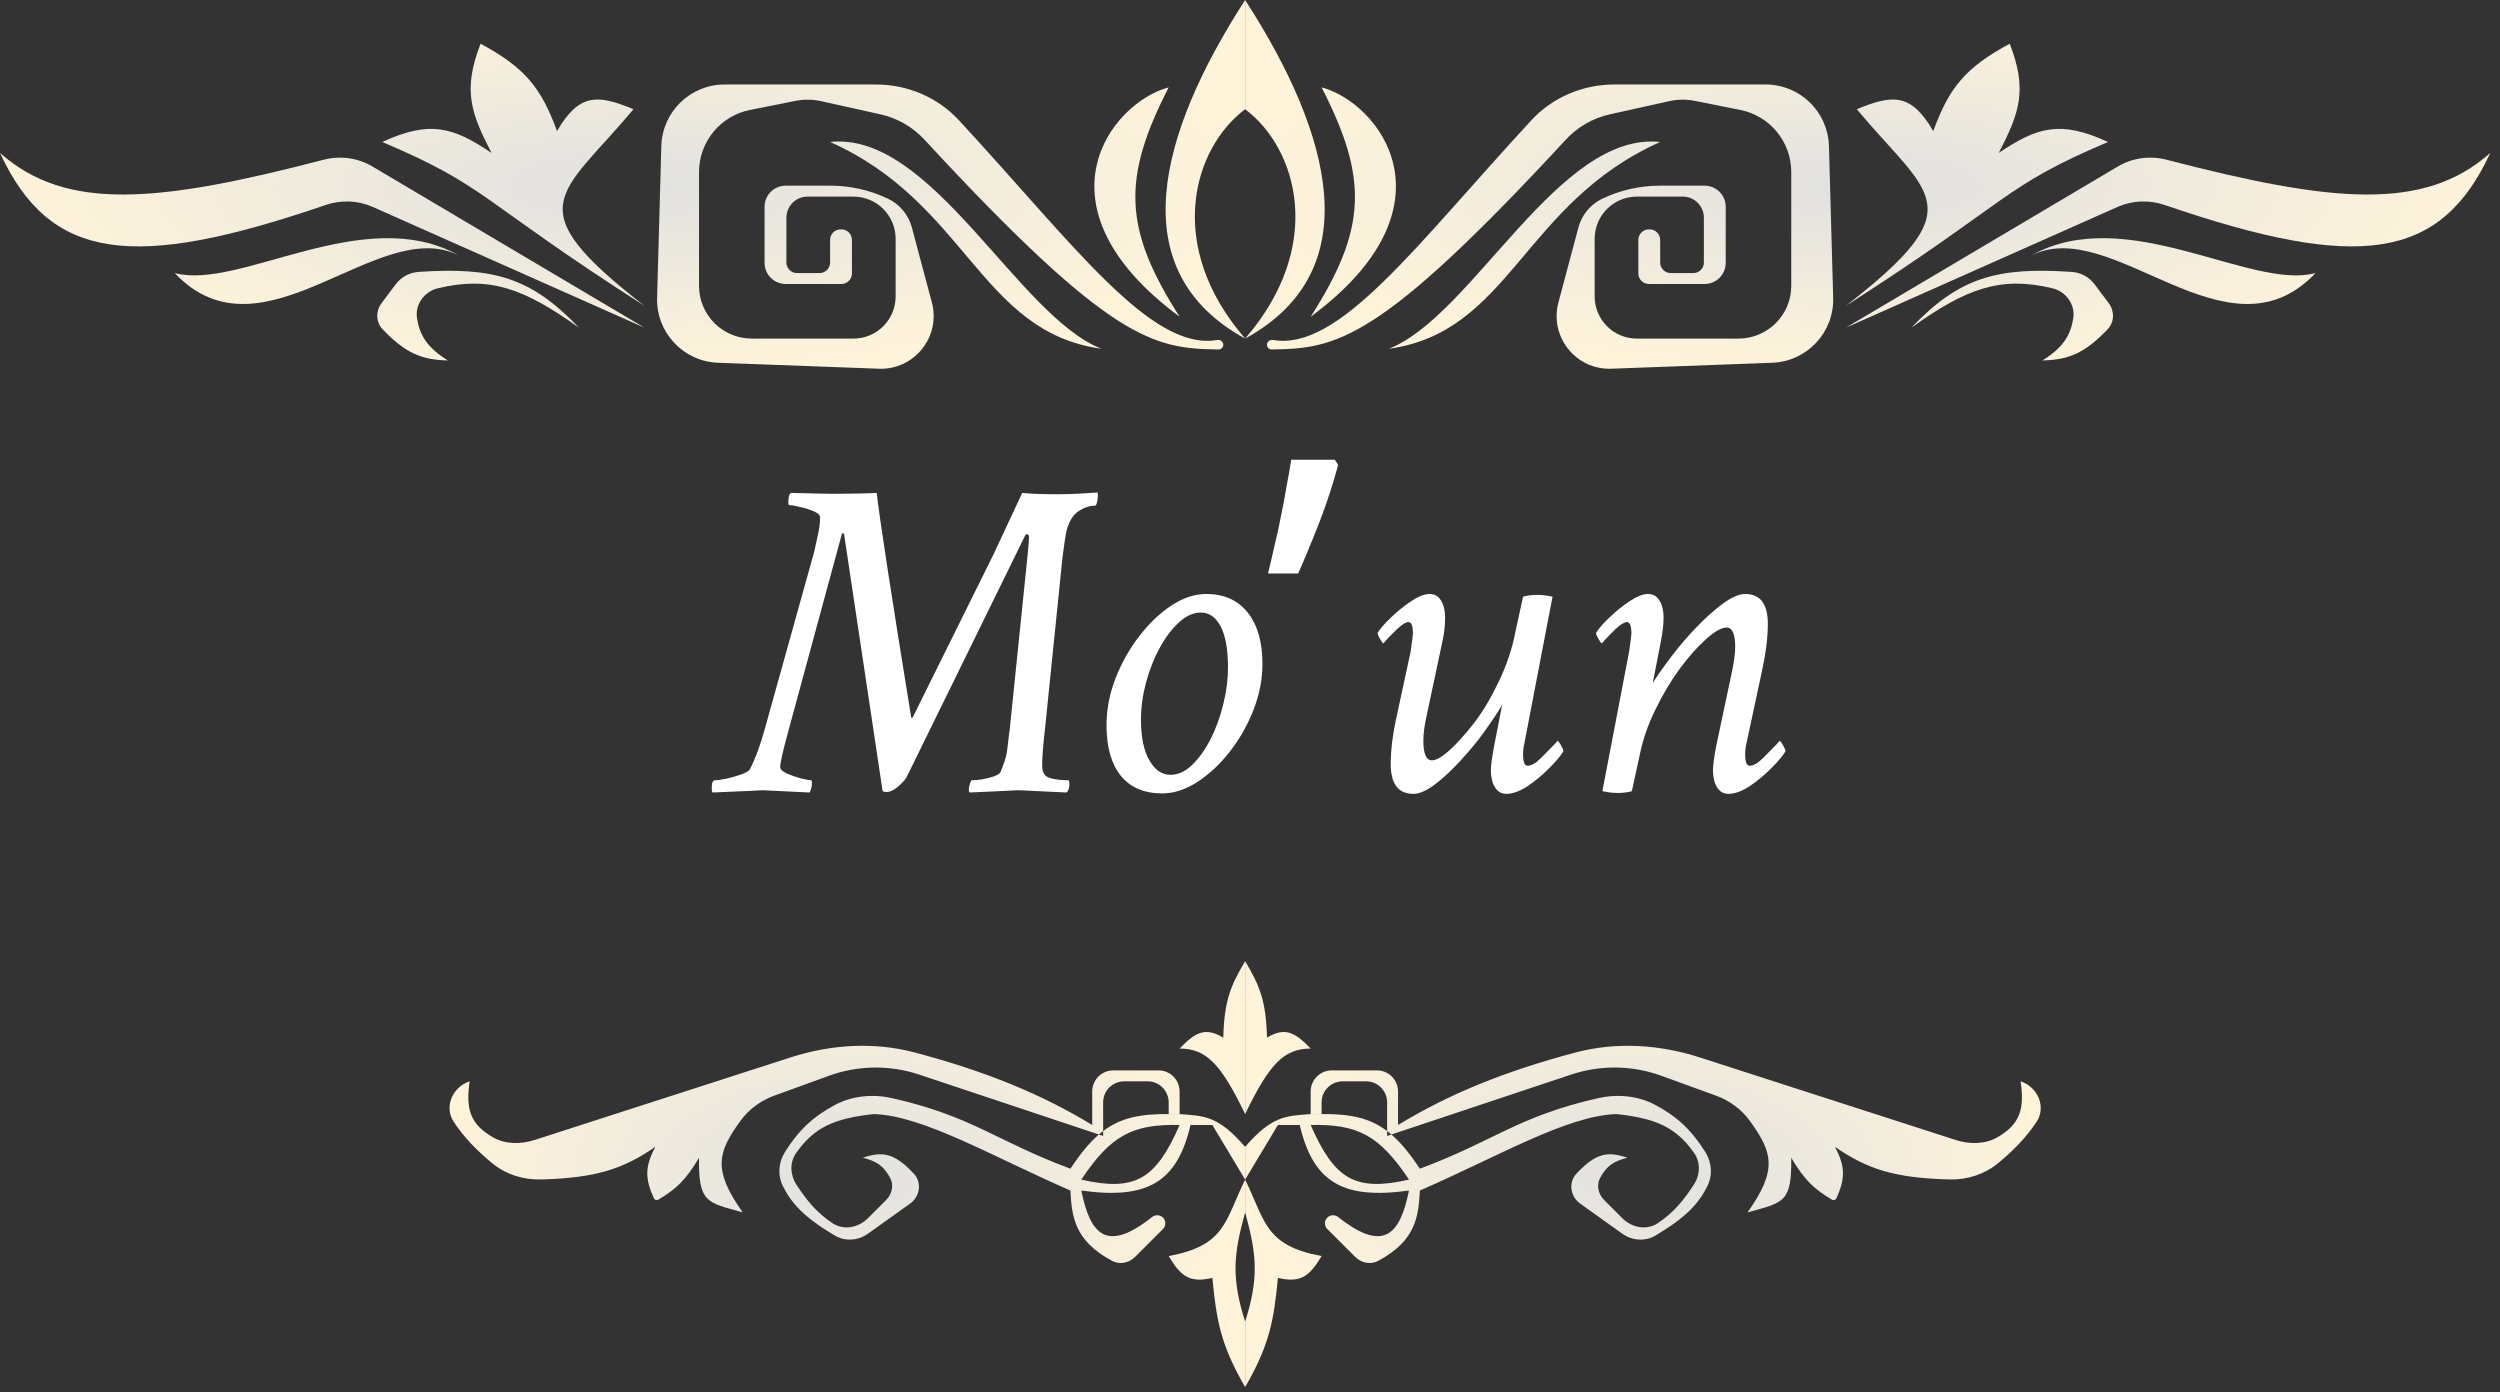 <svg width="237" height="132" viewBox="0 0 237 132" fill="none" xmlns="http://www.w3.org/2000/svg">
<rect x="0" y="0" width="237" height="132" fill="#333333" stroke="none"/>
<path d="M50.712 108.06C49.389 108.487 47.921 108.504 46.717 107.809C44.579 106.575 44.141 105.154 44.523 102.508V102.508C42.88 103.056 42.063 104.953 43.034 106.388C43.998 107.812 45.094 108.974 46.627 110.246C47.917 111.316 49.57 111.855 51.246 111.812C56.441 111.679 59.035 110.851 62.126 108.72C61.105 110.641 61.162 111.76 61.989 113.6C62.06 113.76 62.257 113.822 62.408 113.731C64.082 112.73 65.004 111.892 66.267 109.756C66.215 114.032 66.984 113.977 70.409 114.933C67.519 110.86 68.052 109.221 70.198 106.254C70.996 105.151 72.126 104.331 73.405 103.866L78.578 101.985C81.334 100.982 84.349 100.942 87.131 101.869L104.173 107.55C104.307 107.435 104.442 107.326 104.578 107.223V104.508C104.578 103.403 105.474 102.508 106.578 102.508H108.791C109.896 102.508 110.791 103.403 110.791 104.508V105.614H111.826V103.472C111.826 102.368 110.931 101.472 109.826 101.472H105.543C104.438 101.472 103.543 102.368 103.543 103.472V106.65C98.774 103.748 93.532 101.584 86.726 99.777C82.846 98.747 78.753 99.014 74.933 100.247L50.712 108.06Z" fill="url(#paint0_radial_692_2154)"/>
<path fill-rule="evenodd" clip-rule="evenodd" d="M118.039 111.827V108.721C115.458 105.74 114.163 105.799 111.826 105.614H110.791C108.063 105.589 106.222 105.979 104.578 107.223V107.685L104.173 107.55C103.27 108.327 102.409 109.382 101.472 110.791C94.422 108.167 92.242 105.859 84.63 104.117C82.793 103.696 80.838 103.854 79.173 104.739C77.141 105.82 75.748 107.075 74.4 109.235C73.798 110.201 73.705 111.42 74.215 112.438C75.049 114.107 76.25 115.417 79.138 117.128C80.119 117.709 81.35 117.62 82.278 116.957L86.28 114.099C87.218 113.429 87.413 112.09 86.621 111.251C84.83 109.354 83.723 109.09 81.799 109.756C83.024 110.067 83.747 110.456 84.396 111.688C84.76 112.378 84.552 113.216 84 113.767L82.275 115.492C81.371 116.397 79.966 116.664 78.906 115.948C77.391 114.927 76.478 113.802 75.488 112.283C74.894 111.372 74.854 110.185 75.48 109.296C77.188 106.871 79.076 106.022 82.834 105.614C87.514 105.758 93.973 109.592 101.472 112.862C101.61 115.305 101.827 117.608 105.43 119.531C106.15 119.915 107.027 119.733 107.604 119.156L110.252 116.508C110.55 116.21 110.55 115.727 110.252 115.429V115.429C109.971 115.149 109.521 115.134 109.21 115.381C104.882 118.812 103.349 117.017 102.508 112.862C108.784 113.743 111.6 112.063 112.862 106.65H114.933L118.039 111.827ZM102.508 111.827C105.324 107.593 107.416 106.549 111.826 106.65C109.581 111.782 107.623 113.001 102.508 111.827Z" fill="url(#paint1_radial_692_2154)"/>
<path d="M118.039 114.933V111.827C116.112 115.763 116.189 118.074 110.791 119.075C111.96 121.038 112.806 121.636 114.933 121.146C115.324 125.201 115.717 127.472 118.039 131.5V125.287C116.703 121.107 116.952 118.865 118.039 114.933Z" fill="url(#paint2_radial_692_2154)"/>
<path d="M115.968 98.366C116.06 94.792 116.696 93.394 118.039 91.118V105.614C115.722 100.811 114.342 99.414 111.826 99.401C113.364 97.812 114.276 97.364 115.968 98.366Z" fill="url(#paint3_radial_692_2154)"/>
<path d="M185.366 108.06C186.689 108.487 188.157 108.504 189.361 107.809C191.499 106.575 191.937 105.154 191.555 102.508V102.508C193.198 103.056 194.015 104.953 193.044 106.388C192.08 107.812 190.984 108.974 189.451 110.246C188.161 111.316 186.509 111.855 184.832 111.812C179.637 111.679 177.043 110.851 173.952 108.72C174.973 110.641 174.916 111.76 174.09 113.6C174.018 113.76 173.821 113.822 173.67 113.731C171.996 112.73 171.074 111.892 169.811 109.756C169.863 114.032 169.094 113.977 165.669 114.933C168.559 110.86 168.026 109.221 165.88 106.254C165.082 105.151 163.952 104.331 162.673 103.866L157.5 101.985C154.744 100.982 151.729 100.942 148.947 101.869L131.905 107.55C131.771 107.435 131.636 107.326 131.5 107.223V104.508C131.5 103.403 130.604 102.508 129.5 102.508H127.287C126.183 102.508 125.287 103.403 125.287 104.508V105.614H124.252V103.472C124.252 102.368 125.147 101.472 126.252 101.472H130.535C131.64 101.472 132.535 102.368 132.535 103.472V106.65C137.304 103.748 142.546 101.584 149.352 99.777C153.232 98.747 157.325 99.014 161.145 100.247L185.366 108.06Z" fill="url(#paint4_radial_692_2154)"/>
<path fill-rule="evenodd" clip-rule="evenodd" d="M118.039 111.827V108.721C120.62 105.74 121.915 105.799 124.252 105.614H125.287C128.015 105.589 129.856 105.979 131.5 107.223V107.685L131.905 107.55C132.808 108.327 133.669 109.382 134.606 110.791C141.656 108.167 143.836 105.859 151.448 104.117C153.285 103.696 155.24 103.854 156.905 104.739C158.938 105.82 160.33 107.075 161.678 109.235C162.281 110.201 162.373 111.42 161.863 112.438C161.029 114.107 159.828 115.417 156.941 117.128C155.96 117.709 154.728 117.62 153.8 116.957L149.798 114.099C148.86 113.429 148.665 112.09 149.457 111.251C151.248 109.354 152.355 109.09 154.279 109.756C153.054 110.067 152.331 110.456 151.682 111.688C151.319 112.378 151.526 113.216 152.078 113.767L153.803 115.492C154.708 116.397 156.112 116.664 157.173 115.948C158.687 114.927 159.6 113.802 160.591 112.283C161.184 111.372 161.224 110.185 160.598 109.296C158.89 106.871 157.002 106.022 153.244 105.614C148.564 105.758 142.105 109.592 134.606 112.862C134.468 115.305 134.251 117.608 130.648 119.531C129.928 119.915 129.051 119.733 128.474 119.156L125.826 116.508C125.528 116.21 125.528 115.727 125.826 115.429V115.429C126.107 115.149 126.557 115.134 126.868 115.381C131.196 118.812 132.729 117.017 133.571 112.862C127.294 113.743 124.478 112.063 123.216 106.65H121.145L118.039 111.827ZM133.571 111.827C130.754 107.593 128.662 106.549 124.252 106.65C126.497 111.782 128.455 113.001 133.571 111.827Z" fill="url(#paint5_radial_692_2154)"/>
<path d="M118.039 114.933V111.827C119.967 115.763 119.889 118.074 125.287 119.075C124.119 121.038 123.273 121.636 121.145 121.146C120.754 125.201 120.361 127.472 118.039 131.5V125.287C119.375 121.107 119.126 118.865 118.039 114.933Z" fill="url(#paint6_radial_692_2154)"/>
<path d="M120.11 98.366C120.019 94.792 119.382 93.394 118.039 91.118V105.614C120.356 100.811 121.736 99.414 124.252 99.401C122.714 97.812 121.802 97.364 120.11 98.366Z" fill="url(#paint7_radial_692_2154)"/>
<path d="M86.551 67.953L94.199 52.527L96.906 46.727C97.68 46.812 98.811 46.855 100.301 46.855C100.802 46.855 101.361 46.841 101.977 46.812C102.607 46.784 103.294 46.741 104.039 46.684C104.096 46.827 104.096 47.07 104.039 47.414C103.982 47.758 103.91 47.93 103.824 47.93C103.452 47.93 103.058 48.03 102.643 48.23C102.227 48.431 101.919 48.675 101.719 48.961C101.461 49.305 101.268 49.72 101.139 50.207C101.024 50.651 100.888 51.51 100.73 52.785L99.055 69.199C98.883 70.674 98.797 71.806 98.797 72.594C98.797 73.195 99.019 73.575 99.463 73.732C99.721 73.818 100.029 73.883 100.387 73.926C100.759 73.954 101.06 73.969 101.289 73.969C101.346 73.969 101.375 74.098 101.375 74.356C101.375 74.699 101.289 74.957 101.117 75.129C99.785 75.057 98.725 75.007 97.938 74.978C97.164 74.936 96.663 74.914 96.434 74.914C96.391 74.914 95.99 74.936 95.231 74.978C94.486 75.007 93.383 75.057 91.922 75.129C91.865 75.029 91.836 74.957 91.836 74.914C91.836 74.742 91.872 74.542 91.943 74.312C92.015 74.083 92.079 73.969 92.137 73.969C92.394 73.969 92.717 73.94 93.103 73.883C93.505 73.811 93.877 73.718 94.221 73.603C94.564 73.475 94.772 73.338 94.844 73.195C95.13 72.537 95.331 71.928 95.445 71.369C95.474 71.212 95.517 70.868 95.574 70.338C95.632 69.808 95.674 69.471 95.703 69.328L97.422 52.57C97.508 51.711 97.551 51.152 97.551 50.895C97.551 50.723 97.465 50.637 97.293 50.637C97.279 50.637 97.236 50.694 97.164 50.809L85.949 73.668C85.806 73.926 85.534 74.227 85.133 74.57C84.732 74.914 84.359 75.086 84.016 75.086C83.887 75.086 83.772 75.057 83.672 75L80.019 50.637C80.005 50.579 79.977 50.551 79.934 50.551C79.848 50.551 79.805 50.579 79.805 50.637L74.777 69.156C74.233 71.133 73.961 72.322 73.961 72.723C73.961 72.923 74.169 73.124 74.584 73.324C75.014 73.51 75.465 73.668 75.938 73.797C76.424 73.912 76.74 73.969 76.883 73.969C76.94 73.969 76.969 74.055 76.969 74.227C76.969 74.556 76.897 74.857 76.754 75.129C75.422 75.057 74.383 75.007 73.639 74.978C72.894 74.936 72.443 74.914 72.285 74.914C72.242 74.914 71.827 74.936 71.039 74.978C70.251 75.007 69.091 75.057 67.559 75.129C67.501 75.072 67.473 74.928 67.473 74.699C67.473 74.212 67.573 73.969 67.773 73.969C68.003 73.969 68.368 73.919 68.869 73.818C69.37 73.704 69.843 73.568 70.287 73.41C70.745 73.238 71.01 73.081 71.082 72.938C71.583 71.992 72.056 70.717 72.5 69.113L77.184 52.312C77.298 51.754 77.42 51.203 77.549 50.658C77.678 50.1 77.742 49.562 77.742 49.047C77.742 48.832 77.542 48.639 77.141 48.467C76.74 48.295 76.303 48.159 75.83 48.059C75.372 47.944 75.035 47.887 74.82 47.887C74.763 47.887 74.734 47.786 74.734 47.586C74.734 47.113 74.82 46.827 74.992 46.727C76.052 46.755 76.919 46.777 77.592 46.791C78.265 46.805 78.745 46.812 79.031 46.812C79.848 46.812 80.592 46.805 81.266 46.791C81.953 46.777 82.569 46.755 83.113 46.727C83.242 47.901 83.579 50.264 84.123 53.816C84.667 57.354 85.419 62.081 86.379 67.996C86.379 68.025 86.393 68.039 86.422 68.039C86.508 68.039 86.551 68.01 86.551 67.953ZM114.352 56.309C116.042 56.309 117.352 56.896 118.283 58.07C119.214 59.245 119.68 60.863 119.68 62.926C119.68 64.401 119.393 65.869 118.82 67.33C118.247 68.777 117.495 70.094 116.564 71.283C115.633 72.472 114.609 73.424 113.492 74.141C112.375 74.857 111.272 75.215 110.184 75.215C108.465 75.215 107.154 74.656 106.252 73.539C105.35 72.422 104.898 70.832 104.898 68.769C104.898 67.28 105.178 65.805 105.736 64.344C106.309 62.868 107.061 61.529 107.992 60.326C108.923 59.109 109.94 58.135 111.043 57.404C112.16 56.674 113.263 56.309 114.352 56.309ZM113.836 58.07C113.12 58.07 112.425 58.385 111.752 59.016C111.079 59.632 110.47 60.441 109.926 61.443C109.382 62.446 108.952 63.542 108.637 64.731C108.322 65.919 108.164 67.079 108.164 68.211C108.164 69.872 108.429 71.162 108.959 72.078C109.489 72.995 110.155 73.453 110.957 73.453C111.673 73.453 112.354 73.145 112.998 72.529C113.657 71.899 114.244 71.083 114.76 70.08C115.275 69.063 115.676 67.96 115.963 66.772C116.264 65.583 116.414 64.415 116.414 63.27C116.414 61.579 116.185 60.29 115.727 59.402C115.268 58.514 114.638 58.07 113.836 58.07ZM126.852 44.068C126.588 45.095 126.25 46.209 125.84 47.412C125.429 48.615 124.974 49.817 124.476 51.02C124.006 52.193 123.537 53.308 123.068 54.364H120.208C120.413 53.543 120.618 52.663 120.824 51.724C121.058 50.785 121.264 49.847 121.44 48.908C121.645 47.94 121.821 47.001 121.968 46.092C122.144 45.183 122.29 44.347 122.408 43.584H126.544L126.852 44.068ZM135.535 56.309C135.993 56.309 136.352 56.516 136.609 56.932C136.867 57.347 136.996 57.884 136.996 58.543C136.996 59.302 136.91 60.061 136.738 60.82L135.234 67.91C135.034 68.784 134.934 69.557 134.934 70.231C134.934 71.462 135.206 72.078 135.75 72.078C136.065 72.078 136.452 71.899 136.91 71.541C137.383 71.183 137.87 70.725 138.371 70.166C138.887 69.607 139.367 69.034 139.811 68.447C140.627 67.373 141.4 66.062 142.131 64.516C142.861 62.969 143.37 61.436 143.656 59.918L144.387 56.566C144.773 56.452 145.217 56.395 145.719 56.395C146.206 56.395 146.693 56.452 147.18 56.566L144.516 70.445C144.43 70.789 144.387 71.147 144.387 71.519C144.387 72.236 144.53 72.594 144.816 72.594C145.174 72.594 145.604 72.343 146.105 71.842C146.607 71.326 147.036 70.889 147.395 70.531L147.652 70.231C147.71 70.231 147.817 70.367 147.975 70.639C148.132 70.911 148.211 71.104 148.211 71.219C147.967 71.634 147.523 72.164 146.879 72.809C146.249 73.453 145.561 74.026 144.816 74.527C144.072 75.014 143.398 75.258 142.797 75.258C142.339 75.258 141.98 75.05 141.723 74.635C141.465 74.219 141.336 73.682 141.336 73.023C141.336 72.594 141.436 71.835 141.637 70.746L142.41 66.793C142.138 67.309 141.551 68.197 140.648 69.457C140.061 70.273 139.352 71.133 138.521 72.035C137.705 72.938 136.889 73.704 136.072 74.334C135.256 74.95 134.561 75.258 133.988 75.258C132.556 75.258 131.84 74.312 131.84 72.422C131.84 71.076 132.04 69.514 132.441 67.738L133.73 61.766C133.874 60.777 133.945 60.204 133.945 60.047C133.945 59.331 133.802 58.973 133.516 58.973C133.272 58.973 132.907 59.202 132.42 59.66C132.191 59.889 131.94 60.14 131.668 60.412C131.41 60.684 131.238 60.878 131.152 60.992C131.095 60.992 130.988 60.856 130.83 60.584C130.673 60.312 130.594 60.118 130.594 60.004C130.823 59.617 131.238 59.137 131.84 58.565C132.441 57.977 133.086 57.454 133.773 56.996C134.461 56.538 135.048 56.309 135.535 56.309ZM156.246 56.309C156.704 56.309 157.062 56.516 157.32 56.932C157.578 57.347 157.707 57.884 157.707 58.543C157.707 59.173 157.621 59.932 157.449 60.82L156.676 64.773C156.948 64.287 157.571 63.398 158.545 62.109C159.189 61.264 159.934 60.398 160.779 59.51C161.639 58.607 162.484 57.848 163.314 57.232C164.16 56.617 164.868 56.309 165.441 56.309C166.874 56.309 167.59 57.254 167.59 59.145C167.59 60.477 167.389 62.038 166.988 63.828L165.57 70.445C165.484 70.789 165.441 71.147 165.441 71.519C165.441 72.236 165.585 72.594 165.871 72.594C166.229 72.594 166.659 72.343 167.16 71.842C167.661 71.326 168.091 70.889 168.449 70.531L168.707 70.231C168.764 70.231 168.872 70.367 169.029 70.639C169.187 70.911 169.266 71.104 169.266 71.219C169.022 71.634 168.578 72.164 167.934 72.809C167.303 73.453 166.616 74.026 165.871 74.527C165.126 75.014 164.453 75.258 163.852 75.258C163.393 75.258 163.035 75.05 162.777 74.635C162.52 74.219 162.391 73.682 162.391 73.023C162.391 72.594 162.491 71.835 162.691 70.746L164.195 63.656C164.396 62.682 164.496 61.909 164.496 61.336C164.496 60.104 164.224 59.488 163.68 59.488C163.207 59.488 162.57 59.846 161.768 60.562C160.965 61.264 160.128 62.203 159.254 63.377C158.395 64.551 157.614 65.862 156.912 67.309C156.21 68.741 155.716 70.188 155.43 71.648L154.699 75C154.312 75.115 153.868 75.172 153.367 75.172C152.88 75.172 152.393 75.115 151.906 75L154.441 61.766C154.585 60.777 154.656 60.204 154.656 60.047C154.656 59.331 154.513 58.973 154.227 58.973C153.983 58.973 153.618 59.202 153.131 59.66C152.902 59.889 152.651 60.14 152.379 60.412C152.121 60.684 151.949 60.878 151.863 60.992C151.806 60.992 151.699 60.856 151.541 60.584C151.383 60.312 151.305 60.118 151.305 60.004C151.534 59.617 151.949 59.137 152.551 58.565C153.152 57.977 153.797 57.454 154.484 56.996C155.172 56.538 155.759 56.309 156.246 56.309Z" fill="white"/>
<path d="M0 14.496C6.3 20.098 15.079 19.198 30.687 15.142C32.25 14.736 33.917 14.96 35.306 15.783L61.09 31.063L35.33 19.614C33.92 18.987 32.318 18.935 30.859 19.436C12.55 25.716 4.737 24.728 0 14.496Z" fill="url(#paint8_radial_692_2154)"/>
<path d="M16.567 25.886C22.709 27.549 34.486 19.175 43.503 24.213C35.799 20.345 24.927 34.738 16.567 25.886Z" fill="url(#paint9_radial_692_2154)"/>
<path d="M42.453 34.169C40.475 32.938 39.804 31.791 39.536 30.205C39.314 28.887 40.214 27.637 41.514 27.326C46.406 26.155 49.66 27.317 54.878 31.063C50.376 26.336 46.825 25.284 39.647 25.78C38.797 25.839 38.019 26.275 37.508 26.956L36.167 28.745C35.605 29.494 35.631 30.543 36.278 31.221C38.443 33.484 39.98 34.116 42.453 34.169Z" fill="url(#paint10_radial_692_2154)"/>
<path d="M61.09 28.992C48.873 19.507 53.131 18.638 60.055 10.354C56.629 8.932 54.894 8.839 52.807 12.425C51.288 8.294 49.778 6.427 45.559 4.142C43.852 8.52 44.632 10.699 46.594 14.496C42.938 12.035 40.747 11.382 36.24 13.461C46.305 17.727 45.293 18.875 61.09 28.992Z" fill="url(#paint11_radial_692_2154)"/>
<path d="M78.693 22.744C78.693 22.192 79.141 21.744 79.693 21.744H79.764C80.316 21.744 80.764 22.192 80.764 22.744V25.921C80.764 26.474 80.316 26.921 79.764 26.921H74.48C73.376 26.921 72.48 26.026 72.48 24.921V19.602C72.48 18.498 73.376 17.602 74.48 17.602H78.728C80.614 17.602 82.475 18.023 84.178 18.834V18.834C85.296 19.366 86.125 20.363 86.444 21.56L88.34 28.669C89.206 31.918 86.684 35.079 83.324 34.954L68.068 34.389C64.778 34.267 62.2 31.517 62.292 28.226L62.695 13.843C62.786 10.595 65.444 8.01 68.692 8.01H83.039C86.023 8.01 88.89 9.217 90.915 11.409C101.807 23.194 109.097 33.322 115.395 32.23C115.685 32.18 115.968 32.392 115.968 32.686V32.686C115.968 32.932 115.766 33.132 115.519 33.129C109.37 33.045 105.37 32.431 87.653 13.254C86.537 12.046 85.079 11.198 83.474 10.841L77.858 9.594C77.043 9.412 76.199 9.403 75.38 9.567L71.091 10.425C68.287 10.986 66.268 13.448 66.268 16.309V27.098C66.268 29.86 68.506 32.098 71.268 32.098H80.906C83.115 32.098 84.906 30.308 84.906 28.098V22.638C84.906 20.429 83.115 18.638 80.906 18.638H76.551C75.447 18.638 74.551 19.533 74.551 20.638V24.886C74.551 25.438 74.999 25.886 75.551 25.886H77.693C78.245 25.886 78.693 25.438 78.693 24.886V22.744Z" fill="url(#paint12_radial_692_2154)"/>
<path d="M104.412 33.063C96.474 29.951 88.324 12.407 78.693 13.461C91.666 19.233 92.918 31.479 104.412 33.063Z" fill="url(#paint13_radial_692_2154)"/>
<path d="M111.827 30.028C106.485 21.683 106.361 16.914 110.791 8.283C105.363 9.714 97.626 19.511 111.827 30.028Z" fill="url(#paint14_radial_692_2154)"/>
<path d="M118.039 10.354C113.102 14.055 110.405 23.279 118.039 32.098C106.33 25.689 109.793 12.771 118.039 0V10.354Z" fill="url(#paint15_radial_692_2154)"/>
<path d="M236.079 14.496C229.778 20.098 221 19.198 205.392 15.142C203.829 14.736 202.162 14.96 200.773 15.783L174.988 31.063L200.748 19.614C202.158 18.987 203.76 18.935 205.22 19.436C223.529 25.716 231.342 24.728 236.079 14.496Z" fill="url(#paint16_radial_692_2154)"/>
<path d="M219.512 25.886C213.369 27.549 201.593 19.175 192.576 24.213C200.279 20.345 211.151 34.738 219.512 25.886Z" fill="url(#paint17_radial_692_2154)"/>
<path d="M193.626 34.169C195.604 32.938 196.275 31.791 196.542 30.205C196.765 28.887 195.865 27.637 194.565 27.326C189.672 26.155 186.419 27.317 181.201 31.063C185.703 26.336 189.254 25.284 196.432 25.78C197.281 25.839 198.06 26.275 198.571 26.956L199.912 28.745C200.474 29.494 200.448 30.543 199.8 31.221C197.636 33.484 196.099 34.116 193.626 34.169Z" fill="url(#paint18_radial_692_2154)"/>
<path d="M174.988 28.992C187.206 19.507 182.948 18.638 176.024 10.354C179.45 8.932 181.185 8.839 183.272 12.425C184.791 8.294 186.3 6.427 190.52 4.142C192.226 8.52 191.446 10.699 189.484 14.496C193.141 12.035 195.331 11.382 199.838 13.461C189.774 17.727 190.786 18.875 174.988 28.992Z" fill="url(#paint19_radial_692_2154)"/>
<path d="M157.386 22.744C157.386 22.192 156.938 21.744 156.386 21.744H156.315C155.763 21.744 155.315 22.192 155.315 22.744V25.921C155.315 26.474 155.763 26.921 156.315 26.921H161.598C162.703 26.921 163.598 26.026 163.598 24.921V19.602C163.598 18.498 162.703 17.602 161.598 17.602H157.351C155.465 17.602 153.603 18.023 151.901 18.834V18.834C150.782 19.366 149.954 20.363 149.635 21.56L147.739 28.669C146.872 31.918 149.395 35.079 152.755 34.954L168.011 34.389C171.301 34.267 173.878 31.517 173.786 28.226L173.384 13.843C173.293 10.595 170.635 8.01 167.386 8.01H153.04C150.056 8.01 147.189 9.217 145.164 11.409C134.272 23.194 126.982 33.322 120.683 32.23C120.393 32.18 120.11 32.392 120.11 32.686V32.686C120.11 32.932 120.313 33.132 120.559 33.129C126.708 33.045 130.709 32.431 148.426 13.254C149.542 12.046 150.999 11.198 152.605 10.841L158.22 9.594C159.035 9.412 159.88 9.403 160.698 9.567L164.988 10.425C167.792 10.986 169.811 13.448 169.811 16.309V27.098C169.811 29.86 167.572 32.098 164.811 32.098H155.173C152.964 32.098 151.173 30.308 151.173 28.098V22.638C151.173 20.429 152.964 18.638 155.173 18.638H159.527C160.632 18.638 161.527 19.533 161.527 20.638V24.886C161.527 25.438 161.08 25.886 160.527 25.886H158.386C157.833 25.886 157.386 25.438 157.386 24.886V22.744Z" fill="url(#paint20_radial_692_2154)"/>
<path d="M131.666 33.063C139.604 29.951 147.754 12.407 157.386 13.461C144.412 19.233 143.16 31.479 131.666 33.063Z" fill="url(#paint21_radial_692_2154)"/>
<path d="M124.252 30.028C129.594 21.683 129.718 16.914 125.287 8.283C130.716 9.714 138.453 19.511 124.252 30.028Z" fill="url(#paint22_radial_692_2154)"/>
<path d="M118.039 10.354C122.976 14.055 125.673 23.279 118.039 32.098C129.749 25.689 126.286 12.771 118.039 0V10.354Z" fill="url(#paint23_radial_692_2154)"/>
<defs>
<radialGradient id="paint0_radial_692_2154" cx="0" cy="0" r="1" gradientUnits="userSpaceOnUse" gradientTransform="translate(79.728 111.309) scale(38.311 20.191)">
<stop stop-color="#E1E1E1"/>
<stop offset="1" stop-color="#FFF4DA"/>
</radialGradient>
<radialGradient id="paint1_radial_692_2154" cx="0" cy="0" r="1" gradientUnits="userSpaceOnUse" gradientTransform="translate(79.728 111.309) scale(38.311 20.191)">
<stop stop-color="#E1E1E1"/>
<stop offset="1" stop-color="#FFF4DA"/>
</radialGradient>
<radialGradient id="paint2_radial_692_2154" cx="0" cy="0" r="1" gradientUnits="userSpaceOnUse" gradientTransform="translate(79.728 111.309) scale(38.311 20.191)">
<stop stop-color="#E1E1E1"/>
<stop offset="1" stop-color="#FFF4DA"/>
</radialGradient>
<radialGradient id="paint3_radial_692_2154" cx="0" cy="0" r="1" gradientUnits="userSpaceOnUse" gradientTransform="translate(79.728 111.309) scale(38.311 20.191)">
<stop stop-color="#E1E1E1"/>
<stop offset="1" stop-color="#FFF4DA"/>
</radialGradient>
<radialGradient id="paint4_radial_692_2154" cx="0" cy="0" r="1" gradientUnits="userSpaceOnUse" gradientTransform="translate(156.35 111.309) rotate(180) scale(38.311 20.191)">
<stop stop-color="#E1E1E1"/>
<stop offset="1" stop-color="#FFF4DA"/>
</radialGradient>
<radialGradient id="paint5_radial_692_2154" cx="0" cy="0" r="1" gradientUnits="userSpaceOnUse" gradientTransform="translate(156.35 111.309) rotate(180) scale(38.311 20.191)">
<stop stop-color="#E1E1E1"/>
<stop offset="1" stop-color="#FFF4DA"/>
</radialGradient>
<radialGradient id="paint6_radial_692_2154" cx="0" cy="0" r="1" gradientUnits="userSpaceOnUse" gradientTransform="translate(156.35 111.309) rotate(180) scale(38.311 20.191)">
<stop stop-color="#E1E1E1"/>
<stop offset="1" stop-color="#FFF4DA"/>
</radialGradient>
<radialGradient id="paint7_radial_692_2154" cx="0" cy="0" r="1" gradientUnits="userSpaceOnUse" gradientTransform="translate(156.35 111.309) rotate(180) scale(38.311 20.191)">
<stop stop-color="#E1E1E1"/>
<stop offset="1" stop-color="#FFF4DA"/>
</radialGradient>
<radialGradient id="paint8_radial_692_2154" cx="0" cy="0" r="1" gradientUnits="userSpaceOnUse" gradientTransform="translate(59.02 17.602) scale(59.02 17.602)">
<stop stop-color="#E1E1E1"/>
<stop offset="1" stop-color="#FFF4DA"/>
</radialGradient>
<radialGradient id="paint9_radial_692_2154" cx="0" cy="0" r="1" gradientUnits="userSpaceOnUse" gradientTransform="translate(59.02 17.602) scale(59.02 17.602)">
<stop stop-color="#E1E1E1"/>
<stop offset="1" stop-color="#FFF4DA"/>
</radialGradient>
<radialGradient id="paint10_radial_692_2154" cx="0" cy="0" r="1" gradientUnits="userSpaceOnUse" gradientTransform="translate(59.02 17.602) scale(59.02 17.602)">
<stop stop-color="#E1E1E1"/>
<stop offset="1" stop-color="#FFF4DA"/>
</radialGradient>
<radialGradient id="paint11_radial_692_2154" cx="0" cy="0" r="1" gradientUnits="userSpaceOnUse" gradientTransform="translate(59.02 17.602) scale(59.02 17.602)">
<stop stop-color="#E1E1E1"/>
<stop offset="1" stop-color="#FFF4DA"/>
</radialGradient>
<radialGradient id="paint12_radial_692_2154" cx="0" cy="0" r="1" gradientUnits="userSpaceOnUse" gradientTransform="translate(59.02 17.602) scale(59.02 17.602)">
<stop stop-color="#E1E1E1"/>
<stop offset="1" stop-color="#FFF4DA"/>
</radialGradient>
<radialGradient id="paint13_radial_692_2154" cx="0" cy="0" r="1" gradientUnits="userSpaceOnUse" gradientTransform="translate(59.02 17.602) scale(59.02 17.602)">
<stop stop-color="#E1E1E1"/>
<stop offset="1" stop-color="#FFF4DA"/>
</radialGradient>
<radialGradient id="paint14_radial_692_2154" cx="0" cy="0" r="1" gradientUnits="userSpaceOnUse" gradientTransform="translate(59.02 17.602) scale(59.02 17.602)">
<stop stop-color="#E1E1E1"/>
<stop offset="1" stop-color="#FFF4DA"/>
</radialGradient>
<radialGradient id="paint15_radial_692_2154" cx="0" cy="0" r="1" gradientUnits="userSpaceOnUse" gradientTransform="translate(59.02 17.602) scale(59.02 17.602)">
<stop stop-color="#E1E1E1"/>
<stop offset="1" stop-color="#FFF4DA"/>
</radialGradient>
<radialGradient id="paint16_radial_692_2154" cx="0" cy="0" r="1" gradientUnits="userSpaceOnUse" gradientTransform="translate(177.059 17.602) rotate(180) scale(59.02 17.602)">
<stop stop-color="#E1E1E1"/>
<stop offset="1" stop-color="#FFF4DA"/>
</radialGradient>
<radialGradient id="paint17_radial_692_2154" cx="0" cy="0" r="1" gradientUnits="userSpaceOnUse" gradientTransform="translate(177.059 17.602) rotate(180) scale(59.02 17.602)">
<stop stop-color="#E1E1E1"/>
<stop offset="1" stop-color="#FFF4DA"/>
</radialGradient>
<radialGradient id="paint18_radial_692_2154" cx="0" cy="0" r="1" gradientUnits="userSpaceOnUse" gradientTransform="translate(177.059 17.602) rotate(180) scale(59.02 17.602)">
<stop stop-color="#E1E1E1"/>
<stop offset="1" stop-color="#FFF4DA"/>
</radialGradient>
<radialGradient id="paint19_radial_692_2154" cx="0" cy="0" r="1" gradientUnits="userSpaceOnUse" gradientTransform="translate(177.059 17.602) rotate(180) scale(59.02 17.602)">
<stop stop-color="#E1E1E1"/>
<stop offset="1" stop-color="#FFF4DA"/>
</radialGradient>
<radialGradient id="paint20_radial_692_2154" cx="0" cy="0" r="1" gradientUnits="userSpaceOnUse" gradientTransform="translate(177.059 17.602) rotate(180) scale(59.02 17.602)">
<stop stop-color="#E1E1E1"/>
<stop offset="1" stop-color="#FFF4DA"/>
</radialGradient>
<radialGradient id="paint21_radial_692_2154" cx="0" cy="0" r="1" gradientUnits="userSpaceOnUse" gradientTransform="translate(177.059 17.602) rotate(180) scale(59.02 17.602)">
<stop stop-color="#E1E1E1"/>
<stop offset="1" stop-color="#FFF4DA"/>
</radialGradient>
<radialGradient id="paint22_radial_692_2154" cx="0" cy="0" r="1" gradientUnits="userSpaceOnUse" gradientTransform="translate(177.059 17.602) rotate(180) scale(59.02 17.602)">
<stop stop-color="#E1E1E1"/>
<stop offset="1" stop-color="#FFF4DA"/>
</radialGradient>
<radialGradient id="paint23_radial_692_2154" cx="0" cy="0" r="1" gradientUnits="userSpaceOnUse" gradientTransform="translate(177.059 17.602) rotate(180) scale(59.02 17.602)">
<stop stop-color="#E1E1E1"/>
<stop offset="1" stop-color="#FFF4DA"/>
</radialGradient>
</defs>
</svg>

